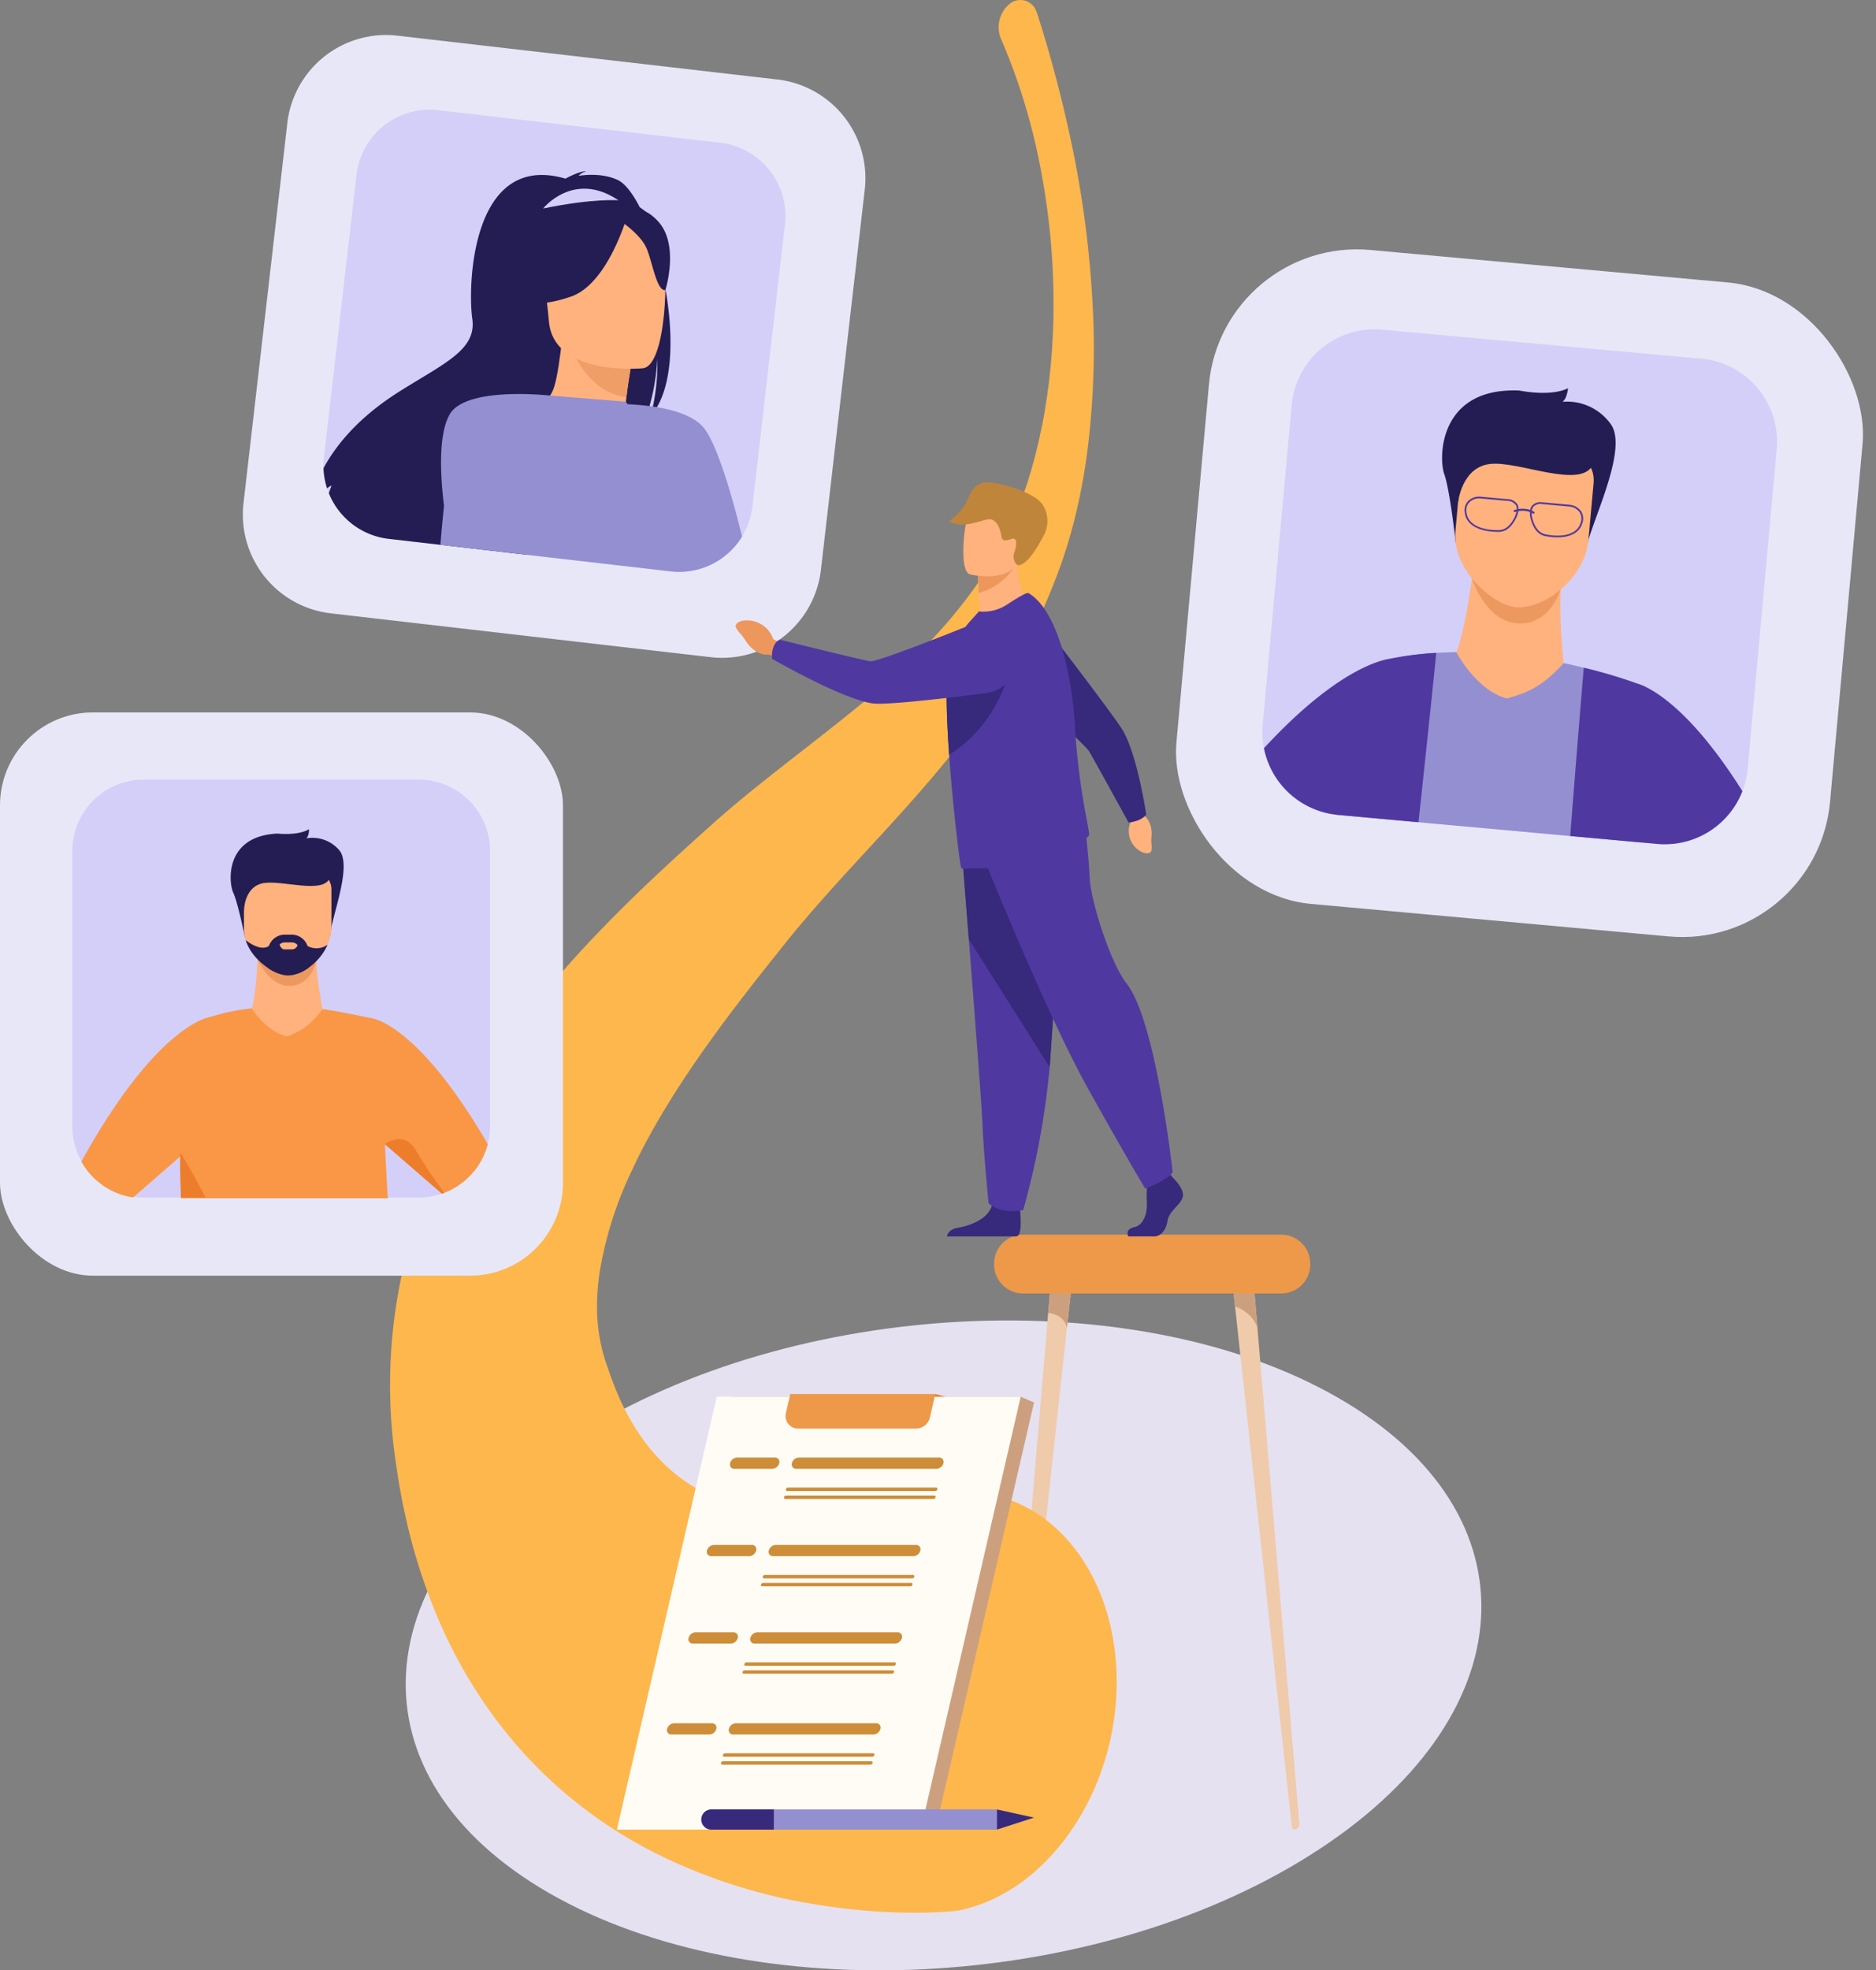 <svg xmlns="http://www.w3.org/2000/svg" width="505" height="530.136" viewBox="0 0 505 530.136">
  <rect x="0" y="0" width="505" height="530.136" fill="#808080" stroke="none"/>
  <g id="Grupo_132669" data-name="Grupo 132669" transform="translate(-180 -838.864)">
    <g id="Grupo_132414" data-name="Grupo 132414" transform="translate(37.155 746.498)">
      <g id="Grupo_131939" data-name="Grupo 131939" transform="translate(252.059 447.646)">
        <path id="Trazado_138057" data-name="Trazado 138057" d="M292.435,744.156c-54.409-31.22-51.016-86.389,7.574-123.219s150.2-41.384,204.608-10.164S555.632,697.162,497.039,734,346.844,775.376,292.435,744.156Z" transform="translate(-253.748 -590.037)" fill="#e5e1f1"/>
      </g>
      <g id="Grupo_132423" data-name="Grupo 132423" transform="translate(410.444 222.476)">
        <g id="Grupo_132419" data-name="Grupo 132419" transform="translate(0 202.085)">
          <path id="Rectángulo_43887" data-name="Rectángulo 43887" d="M7.813,0h69.48a7.814,7.814,0,0,1,7.814,7.814V8.02a7.814,7.814,0,0,1-7.814,7.814H7.813A7.813,7.813,0,0,1,0,8.021V7.813A7.813,7.813,0,0,1,7.813,0Z" fill="#ee9849"/>
          <g id="Grupo_132418" data-name="Grupo 132418" transform="translate(2.949 15.834)">
            <g id="Grupo_132415" data-name="Grupo 132415">
              <g id="Grupo_132414-2" data-name="Grupo 132414">
                <path id="Trazado_188029" data-name="Trazado 188029" d="M497.418,579.879l-1.011,9.265L481.771,723.266a.835.835,0,0,1-.765.823,1.436,1.436,0,0,1-1.257-1.675l11.608-137.347.439-5.188Z" transform="translate(-479.742 -579.879)" fill="#efcbab"/>
              </g>
              <path id="Trazado_188030" data-name="Trazado 188030" d="M502.073,579.879l-1.011,9.265c-.695-3.69-5.05-4.076-5.05-4.076l.439-5.188Z" transform="translate(-484.397 -579.879)" fill="#cca07f"/>
            </g>
            <g id="Grupo_132417" data-name="Grupo 132417" transform="translate(61.534)">
              <g id="Grupo_132416" data-name="Grupo 132416">
                <path id="Trazado_188031" data-name="Trazado 188031" d="M582.349,724.089a.835.835,0,0,1-.765-.823L566.949,589.144l-.631-5.78-.38-3.485h5.622l.439,5.188.344,4.071,11.264,133.275A1.436,1.436,0,0,1,582.349,724.089Z" transform="translate(-565.938 -579.879)" fill="#efcbab"/>
              </g>
              <path id="Trazado_188032" data-name="Trazado 188032" d="M572.343,589.139c-1.431-4.415-6.022-5.771-6.022-5.771l0,0-.38-3.485h5.622l.439,5.188Z" transform="translate(-565.938 -579.879)" fill="#cca07f"/>
            </g>
          </g>
        </g>
        <g id="Grupo_132422" data-name="Grupo 132422" transform="translate(45.464 -66.474)">
          <rect id="Rectángulo_43888" data-name="Rectángulo 43888" width="176.673" height="176.673" rx="40" transform="translate(15.989 0) rotate(5.192)" fill="#e8e7f7"/>
          <path id="Trazado_188033" data-name="Trazado 188033" d="M685.656,328.5l-7.806,85.914a22.391,22.391,0,0,1-23.26,20.367c-.365-.013-.73-.038-1.1-.072l-85.915-7.808c-.152-.014-.306-.028-.46-.05s-.295-.031-.439-.052a22.4,22.4,0,0,1-19.4-24.252l7.806-85.913a22.419,22.419,0,0,1,24.353-20.3l85.915,7.808A22.418,22.418,0,0,1,685.656,328.5Z" transform="translate(-520.441 -271.275)" fill="#d4cff9"/>
          <g id="Grupo_132421" data-name="Grupo 132421" transform="translate(27.176 40.825)">
            <path id="Trazado_188034" data-name="Trazado 188034" d="M599.1,353.3s-1.882,15.234-4.46,21.9L578.181,384.6l57.472,14.013L623.5,378.147s-2.334-20.867.554-28.245S599.1,353.3,599.1,353.3Z" transform="translate(-542.82 -304.194)" fill="#ffb27d"/>
            <path id="Trazado_188035" data-name="Trazado 188035" d="M596.057,354.321s3.6,11.51,12.3,12.055,11.567-9.091,11.567-9.091Z" transform="translate(-540.053 -303.11)" fill="#ed985f"/>
            <path id="Trazado_188036" data-name="Trazado 188036" d="M592.772,351.735s-1.531-14.246-3.1-18.661-1.483-23.468,20.282-22.476c0,0,8.223,1.733,13.038-.622,0,0-.252,2.77-1.481,3.645a14.469,14.469,0,0,1,12.935,5.941c5.275,7.051-6.576,28.981-6.576,34.4Z" transform="translate(-541.132 -309.975)" fill="#231d54"/>
            <path id="Trazado_188037" data-name="Trazado 188037" d="M608.357,366.738c-6.278-.682-17.092-10.108-16.15-20.477l1.471-16.18c.344-3.788,3.266-6.646,6.493-6.352l23.991,2.18c3.227.293,5.586,3.632,5.242,7.418l-1.388,15.265C627.028,359.465,615.558,367.52,608.357,366.738Z" transform="translate(-540.658 -307.849)" fill="#ffb27d"/>
            <path id="Trazado_188038" data-name="Trazado 188038" d="M592.81,339.124s.917-9.72,8.753-10.514,24.5,7,27.594.137-32.681-9.995-34.892-5.635S592.81,339.124,592.81,339.124Z" transform="translate(-540.575 -308.252)" fill="#231d54"/>
            <path id="Trazado_188039" data-name="Trazado 188039" d="M646.443,422.673l-81.538-7.41c-.152-.014-.306-.028-.46-.05,3.759-18.491,10.233-40.615,13.908-41.777,0,0,.418-.112,1.219-.284a.056.056,0,0,1,.021,0,80.4,80.4,0,0,1,11.7-1.489c.012,0,.029,0,.04,0q2.5-.158,5.43-.2c-.021.226,5.791,10.633,13.646,12.456,5.12-1.507,9.156-2.819,15.218-9.511,1.763.372,3.568.781,5.409,1.241,4.481,1.112,9.179,2.5,14.064,4.213.577.2,1.162.408,1.746.624h0c.233.078.462.164.694.251,0,0,.035.252.044,1.728v0C647.6,385.817,647.458,395.451,646.443,422.673Z" transform="translate(-544.946 -300.457)" fill="#948fd1"/>
            <g id="Grupo_132420" data-name="Grupo 132420" transform="translate(0 71.204)">
              <path id="Trazado_188040" data-name="Trazado 188040" d="M581.641,373.178a.362.362,0,0,0-.062.01,11.459,11.459,0,0,0-1.278.247c-.034.009-.066.014-.091.02a.278.278,0,0,1-.075.017.37.37,0,0,1-.05.013c-4.437,1.1-15.705,5.586-32.525,23.8a22.42,22.42,0,0,0,19.061,17.847c.144.021.293.039.439.052s.307.036.46.05l8.109.738,13.536,1.23c1.488-13.774,2.745-25.76,3.6-33.976.375-3.63.67-6.521.875-8.512s.313-3.081.313-3.081-.029,0-.04,0A86.15,86.15,0,0,0,581.641,373.178Z" transform="translate(-547.56 -371.635)" fill="#5038a1"/>
              <path id="Trazado_188041" data-name="Trazado 188041" d="M639.11,380.178a12.745,12.745,0,0,0-2.161-.841c-.008,0-.011,0-.015-.006a131.821,131.821,0,0,0-14.331-4.244v0c-.01.118-.219,2.6-.577,6.9v0c-.225,2.751-.512,6.246-.845,10.333-.619,7.609-1.392,17.276-2.228,28.056l15.46,1.405,7.971.724c.367.034.732.059,1.1.072a22.433,22.433,0,0,0,21.828-14.257C652.917,388.626,643.372,382.208,639.11,380.178Z" transform="translate(-536.509 -371.1)" fill="#5038a1"/>
            </g>
            <path id="Trazado_188042" data-name="Trazado 188042" d="M625.676,339.147a4.29,4.29,0,0,0-3.233-1.737l-7.065-.642a3.14,3.14,0,0,0-2.894.894,2.606,2.606,0,0,0-.506,1.133v0a6.617,6.617,0,0,0-3.141-.229h0v0a2.628,2.628,0,0,0-.293-1.261,3.131,3.131,0,0,0-2.684-1.4l-7.063-.642a4.285,4.285,0,0,0-3.492,1.126,3.633,3.633,0,0,0-.942,3.047c.442,4.064,5,4.991,7.292,5.2.708.065,1.2.06,1.294.06,2.151.192,3.775-.9,5.112-3.426a6.756,6.756,0,0,0,.731-2.119h0a6.111,6.111,0,0,1,3.118.217h0a6.789,6.789,0,0,0,.34,2.281c.86,2.728,2.261,4.094,4.41,4.292.092.017.577.111,1.285.174,2.295.209,6.941.118,8.109-3.8A3.637,3.637,0,0,0,625.676,339.147Zm-17.376.1a6.856,6.856,0,0,1-.653,1.8c-1.239,2.345-2.725,3.355-4.67,3.178l-.028,0a13.863,13.863,0,0,1-3.9-.538c-2.571-.771-3.991-2.222-4.217-4.3a3.185,3.185,0,0,1,.808-2.67,3.836,3.836,0,0,1,3.118-.987l7.061.642a2.715,2.715,0,0,1,2.319,1.159,2.146,2.146,0,0,1,.232,1.126v0a6.313,6.313,0,0,0-.642.173.279.279,0,1,0,.186.527c.006,0,.152-.051.39-.11Zm17.3,2.93c-.6,2.007-2.258,3.178-4.929,3.472a13.835,13.835,0,0,1-3.933-.174l-.029,0c-1.943-.177-3.223-1.438-4.02-3.968a6.767,6.767,0,0,1-.318-1.937h0a4.124,4.124,0,0,1,.386.221.279.279,0,0,0,.3-.468,4.922,4.922,0,0,0-.644-.346v0a2.262,2.262,0,0,1,.427-1.016,2.709,2.709,0,0,1,2.486-.723l7.066.642a3.834,3.834,0,0,1,2.888,1.534A3.184,3.184,0,0,1,625.6,342.181Z" transform="translate(-540.32 -306.064)" fill="#5038a1"/>
          </g>
        </g>
      </g>
      <path id="Trazado_139920" data-name="Trazado 139920" d="M422.084,96.117a355.185,355.185,0,0,1,9.747,37.457,282.55,282.55,0,0,1,5.07,39.481,220.148,220.148,0,0,1-1.448,41.462,159.574,159.574,0,0,1-4.311,21.2c-.518,1.758-1,3.534-1.6,5.28-.291.877-.57,1.758-.875,2.633l-.958,2.615c-.636,1.759-1.317,3.419-1.985,5.139-.714,1.672-1.408,3.375-2.169,5.021a177.381,177.381,0,0,1-22.182,35.845c-8.315,10.669-17.1,20.167-25.53,29.316-4.223,4.565-8.355,9.073-12.306,13.562-1.987,2.242-3.9,4.486-5.793,6.726-.925,1.13-1.866,2.243-2.765,3.368l-2.793,3.486c-7.766,9.715-15.192,19.287-21.887,29-3.347,4.853-6.511,9.732-9.412,14.627q-2.178,3.675-4.15,7.344t-3.663,7.35a100.631,100.631,0,0,0-8.856,27.944c-.306,2.152-.5,4.245-.6,6.285-.054,1.021-.066,2.027-.064,3.025l.023,1.479c.026.453.037.9.074,1.351a47.05,47.05,0,0,0,1.834,10.393c.252.817.512,1.638.807,2.429l1.067,3.048c.369,1.047.792,2.04,1.172,3.059.4,1,.847,1.947,1.252,2.919a62.011,62.011,0,0,0,5.79,10.176,48.441,48.441,0,0,0,6.893,7.913,43.3,43.3,0,0,0,8.011,5.885,56.655,56.655,0,0,0,19.4,6.67,85.776,85.776,0,0,0,22.913.343,98.041,98.041,0,0,0,11.961-2.059c1.97-.46,3.923-.985,5.789-1.553.926-.284,1.833-.591,2.667-.9.409-.154.819-.309,1.158-.465a4.278,4.278,0,0,0,.449-.219c.046-.032.129-.071.128-.094l.009-.022s.031-.019-.035-.016l-.274.023c25.019-5.41,46.813,15.2,48.676,46.032S426.4,600.9,401.385,606.305l-.77.126-.52.067-.863.093-1.534.129c-.984.074-1.9.121-2.81.161-1.813.078-3.551.106-5.269.115-3.427.011-6.764-.091-10.076-.291a172.1,172.1,0,0,1-19.6-2.352A147.55,147.55,0,0,1,321.6,592.1a122.428,122.428,0,0,1-35.487-25.584,125.187,125.187,0,0,1-14.76-18.69,133.143,133.143,0,0,1-11.411-21.957A155.52,155.52,0,0,1,252.362,502c-.442-2.035-.908-4.062-1.3-6.1s-.772-4.071-1.084-6.107l-.454-3.053c-.145-1.035-.3-1.963-.455-3.2-.316-2.327-.557-4.677-.754-7.04a140.892,140.892,0,0,1,.589-28.737c.14-1.2.318-2.4.49-3.6s.369-2.317.568-3.469c.412-2.3.858-4.589,1.37-6.849,1.012-4.521,2.217-8.949,3.587-13.237a162.814,162.814,0,0,1,9.869-23.962,184.328,184.328,0,0,1,12.088-20.411A256.246,256.246,0,0,1,303.7,343.469c9.2-9.62,18.522-18.239,27.64-26.447l3.568-3.2c1.224-1.1,2.447-2.138,3.668-3.2,2.441-2.073,4.869-4.113,7.292-6.053,4.84-3.921,9.62-7.608,14.292-11.266,9.348-7.3,18.343-14.343,26.618-22.08A132.309,132.309,0,0,0,408.733,245.3c.783-1.21,1.5-2.466,2.254-3.708l1.059-1.909.531-.959c.173-.319.322-.642.485-.964l.961-1.93c.314-.653.6-1.326.912-1.987.625-1.318,1.164-2.7,1.739-4.071.553-1.382,1.072-2.793,1.591-4.206.473-1.439,1.011-2.853,1.439-4.325l.677-2.2c.223-.735.417-1.481.625-2.224.422-1.483.785-2.991,1.15-4.5.383-1.508.674-3.042,1.019-4.573s.591-3.078.887-4.624c.236-1.554.495-3.108.714-4.672.194-1.564.432-3.129.592-4.7q.542-4.719.787-9.471c.09-1.583.175-3.168.211-4.753l.069-2.379v-2.378a190.761,190.761,0,0,0-3.549-37.435,165.229,165.229,0,0,0-10.614-34.583,8.123,8.123,0,0,1,2.289-9.284,4.546,4.546,0,0,1,7.249,1.945,6.638,6.638,0,0,1,.256.674Z" transform="translate(0)" fill="#fdb74d"/>
      <g id="Grupo_132425" data-name="Grupo 132425" transform="translate(142.845 284.053)">
        <rect id="Rectángulo_43889" data-name="Rectángulo 43889" width="151.544" height="151.545" rx="25" transform="translate(0)" fill="#e8e7f7"/>
        <path id="Trazado_188043" data-name="Trazado 188043" d="M440.911,415.241v74a19.2,19.2,0,0,1-12.3,17.937q-.328.131-.657.241a19.13,19.13,0,0,1-6.277,1.05h-74a18.946,18.946,0,0,1-2.871-.216,19.22,19.22,0,0,1-16.358-19.012v-74a19.229,19.229,0,0,1,19.229-19.229h74A19.229,19.229,0,0,1,440.911,415.241Z" transform="translate(-308.994 -377.939)" fill="#d4cff9"/>
        <g id="Grupo_132424" data-name="Grupo 132424" transform="translate(21.895 31.407)">
          <path id="Trazado_188044" data-name="Trazado 188044" d="M378.775,443.4s-.326,10.074-1.615,14.587l-10.206,7.119,38.415,5.749L396.207,458.2s-2.765-13.507-1.315-18.5S378.775,443.4,378.775,443.4Z" transform="translate(-331.274 -409.768)" fill="#ffb27d"/>
          <path id="Trazado_188045" data-name="Trazado 188045" d="M378.838,444.859s3.037,7.313,8.758,7.152,7.025-6.631,7.025-6.631Z" transform="translate(-331.393 -409.835)" fill="#ed985f"/>
          <path id="Trazado_188046" data-name="Trazado 188046" d="M375.349,438.585s-1.848-9.225-3.137-12.018-2.364-15.259,11.927-15.9c0,0,5.48.644,8.488-1.182,0,0,0,1.827-.751,2.471a9.5,9.5,0,0,1,8.811,3.117c3.868,4.3-2.579,19.342-2.256,22.888Z" transform="translate(-331.319 -409.481)" fill="#231d54"/>
          <path id="Trazado_188047" data-name="Trazado 188047" d="M398.681,425.85v10.065a11.9,11.9,0,0,1-1.04,4.786h0a15.281,15.281,0,0,1-5.153,6.218,9.913,9.913,0,0,1-5.581,2.031,10.81,10.81,0,0,1-5.3-2,14.97,14.97,0,0,1-5.956-7.338l-.016-.045-.038-.128a9.672,9.672,0,0,1-.464-2.919V425.85c0-2.5,1.741-4.538,3.869-4.538h15.815C396.94,421.312,398.681,423.353,398.681,425.85Z" transform="translate(-331.355 -409.599)" fill="#ffb27d"/>
          <path id="Trazado_188048" data-name="Trazado 188048" d="M408.907,460.811s-9.021-1.942-13.06-2.413c-3.566,4.736-6.125,6.007-9.382,7.3-5.247-.724-9.665-7.358-9.665-7.508a54.118,54.118,0,0,0-11.129,2.3h-.007c-.365.046-14.336,1.99-34.751,38.925a19.226,19.226,0,0,0,13.922,9.643c2.63-2.272,8.281-7.178,12.711-11.027-.048,1.242-.058,2.366-.031,3.347.076,2.644.159,5.268.219,7.9h55.7c-.108-1.333-.2-2.621-.257-3.848-.192-3.828-.369-7.325-.533-10.516,0-.028,0-.055-.007-.083l0-.1.012.011c.807.7,1.767,1.534,2.815,2.442l.637.552.564.491c.26.223.526.452.79.686q.714.621,1.447,1.256c.222.194.449.389.671.584.118.1.237.2.358.31s.274.237.411.357c.1.088.2.175.306.265.241.2.477.414.713.619.2.171.387.338.581.5.16.14.324.278.484.418.584.512,1.159,1.009,1.716,1.493.222.191.442.383.66.57s.453.393.672.581c.152.136.306.268.459.4.069.059.136.119.2.174.233.2.455.4.675.585s.445.389.653.57c.087.077.174.149.257.223s.181.156.268.23q.33-.11.657-.241a19.264,19.264,0,0,0,11.681-13.09C421.2,461.8,408.907,460.811,408.907,460.811Z" transform="translate(-330.913 -409.968)" fill="#f99746"/>
          <path id="Trazado_188049" data-name="Trazado 188049" d="M375.122,431.522s.022-6.409,5.1-7.4,16.441,3.124,18.054-1.549-21.965-4.595-23.152-1.613S375.122,431.522,375.122,431.522Z" transform="translate(-331.35 -409.575)" fill="#231d54"/>
          <path id="Trazado_188050" data-name="Trazado 188050" d="M364.6,509.485H358c-.059-2.627-.143-5.251-.219-7.9-.028-.981-.018-2.1.031-3.347.011-.278.022-.56.035-.848.062.1.178.281.331.532C359.165,499.534,361.858,504.019,364.6,509.485Z" transform="translate(-331.182 -410.361)" fill="#ed7d2b"/>
          <path id="Trazado_188051" data-name="Trazado 188051" d="M392.55,442.651v4.436a9.912,9.912,0,0,1-5.581,2.031,10.808,10.808,0,0,1-5.3-2v-4.467a4.517,4.517,0,0,1,4.5-4.5h1.876A4.517,4.517,0,0,1,392.55,442.651Z" transform="translate(-331.421 -409.768)" fill="#231d54"/>
          <path id="Trazado_188052" data-name="Trazado 188052" d="M429.465,508.157q-.328.131-.657.241c-.087-.073-.177-.15-.268-.23s-.17-.146-.257-.223c-.209-.181-.428-.372-.653-.57s-.443-.383-.675-.585c-.066-.055-.133-.115-.2-.174-.153-.132-.307-.264-.459-.4-.219-.188-.446-.383-.672-.581s-.439-.379-.66-.57c-.556-.484-1.132-.981-1.716-1.493-.16-.14-.324-.278-.484-.418-.194-.167-.385-.334-.581-.5-.236-.2-.472-.414-.713-.619-.1-.09-.206-.177-.306-.265-.137-.121-.275-.24-.411-.357s-.241-.206-.358-.31c-.223-.2-.449-.39-.671-.584q-.732-.637-1.447-1.256c-.264-.234-.53-.463-.79-.686l-.564-.491-.637-.552c-1.047-.908-2.008-1.743-2.815-2.442a.708.708,0,0,1-.055-.049s.017-.014.048-.035c.529-.372,5.344-3.553,8.385,1.824A126.927,126.927,0,0,0,429.465,508.157Z" transform="translate(-331.738 -410.324)" fill="#ed7d2b"/>
          <path id="Trazado_188053" data-name="Trazado 188053" d="M397.642,440.884c-2.128,4.845-7.093,8.313-10.734,8.249-3.5-.063-9.477-4-11.259-9.338l-.016-.045-.038-.128s3.757,3.2,6.242,1.618h10.438A5.157,5.157,0,0,0,397.642,440.884Z" transform="translate(-331.36 -409.783)" fill="#231d54"/>
          <path id="Trazado_188054" data-name="Trazado 188054" d="M388.265,442.131h-2.251c-.517,0-1.173-.844-1.173-1.36a2.476,2.476,0,0,1,1.173-.516h2.251a1.884,1.884,0,0,1,1.392.735A1.548,1.548,0,0,1,388.265,442.131Z" transform="translate(-331.453 -409.789)" fill="#ffb27d"/>
        </g>
      </g>
      <g id="Grupo_132427" data-name="Grupo 132427" transform="translate(208.218 101.78)">
        <path id="Trazado_188055" data-name="Trazado 188055" d="M385.594,364.013,283.315,352.219A26.754,26.754,0,0,1,259.8,322.575L271.6,220.3a26.753,26.753,0,0,1,29.643-23.512l102.278,11.794a26.754,26.754,0,0,1,23.513,29.643L415.237,340.5A26.755,26.755,0,0,1,385.594,364.013Z" transform="translate(-259.624 -196.606)" fill="#e8e7f7"/>
        <path id="Trazado_188056" data-name="Trazado 188056" d="M405.083,247.15l-8.755,75.9a19.721,19.721,0,0,1-2.787,8.09v0a19.908,19.908,0,0,1-9.7,8.123,19.692,19.692,0,0,1-7.372,1.361h0a19.555,19.555,0,0,1-2.13-.13l-32.177-3.711-6.362-.733L315,333.652l-2.669-.309-13.9-1.6a19.844,19.844,0,0,1-16.137-12.29c-.172-.424-.33-.851-.47-1.286a19.451,19.451,0,0,1-.96-5.439,19.944,19.944,0,0,1,.119-2.982l8.756-75.9a19.851,19.851,0,0,1,22-17.449l75.9,8.751A19.856,19.856,0,0,1,405.083,247.15Z" transform="translate(-259.154 -196.171)" fill="#d4cff9"/>
        <g id="Grupo_132426" data-name="Grupo 132426" transform="translate(21.713 36.661)">
          <path id="Trazado_188057" data-name="Trazado 188057" d="M372.938,264.307a1.292,1.292,0,0,0-.033-.179c-.243-1.387-.52-2.763-.822-4.117v0c1.689-10.852-2.477-15.49-6.081-17.843h0c-1.937-3.783-4.006-6.449-5.967-7.354-3.578-1.653-7.688-1.52-10.537-1.11a4.852,4.852,0,0,1,2.1-1.221c-1.8-.114-5.608,1.98-5.608,1.98-25.492-7.433-26.308,29.246-25.079,37.649s-7.35,11.9-19.636,19.639c-11.162,7.03-17.172,14.611-20.406,20.621a19.447,19.447,0,0,0,.96,5.439,3.836,3.836,0,0,1,1.207-.783c-.024.076-.33.9-.737,2.069a19.844,19.844,0,0,0,16.137,12.29l13.9,1.6,2.669.309,20.794,2.4c2.184-3.1,4.562-6.3,7.033-9.48a207.126,207.126,0,0,1,18.311-20.9c1.886-1.829,3.679-3.427,5.327-4.734.061-.047.122-.1.183-.143a24.065,24.065,0,0,0,1.966-4.778,58.356,58.356,0,0,0,2.119-12.793,56.582,56.582,0,0,1-1.2,12.919,22.539,22.539,0,0,1-.86,2.842,15.489,15.489,0,0,0,1.951-2.672C374.958,288.527,375.012,276.073,372.938,264.307Z" transform="translate(-280.867 -232.474)" fill="#231d54"/>
          <path id="Trazado_188058" data-name="Trazado 188058" d="M361.339,301.814c.078.046-8.391,3.274-14.212.936-5.475-2.194-8.323-9.949-8.244-9.957,2.45-.2,3.519-3.41,5.1-17.554l1.058.338,17.782,5.7s-1.074,5.679-1.709,11.073C360.579,296.882,360.358,301.211,361.339,301.814Z" transform="translate(-279.583 -231.527)" fill="#ffb27d"/>
          <path id="Trazado_188059" data-name="Trazado 188059" d="M338.714,242.391s8.2-10.346,20.269-2.2C358.983,240.189,352.307,239.606,338.714,242.391Z" transform="translate(-279.587 -232.372)" fill="#d4cff9"/>
          <path id="Trazado_188060" data-name="Trazado 188060" d="M362.689,281.273s-1.074,5.679-1.709,11.073c-10.15-1.462-14.462-11.371-16.073-16.775Z" transform="translate(-279.45 -231.52)" fill="#ef9e67"/>
          <path id="Trazado_188061" data-name="Trazado 188061" d="M365.676,285.195s-24.133,2.436-25.419-12.617-5.266-24.876,10.088-27.068,18.843,3.3,20.495,8.216S371.921,284.174,365.676,285.195Z" transform="translate(-279.584 -232.196)" fill="#ffb27d"/>
          <path id="Trazado_188062" data-name="Trazado 188062" d="M361.476,244.286s-5.129,18.219-15.064,21.687-14.569,1.117-14.569,1.117a28.858,28.858,0,0,0,7.975-17.782S355.776,236.3,361.476,244.286Z" transform="translate(-279.739 -232.27)" fill="#231d54"/>
          <path id="Trazado_188063" data-name="Trazado 188063" d="M359.348,245.838s5.274,3.527,6.8,7.259,2.735,11.578,5.013,11.116c0,0,3.974-12.425-2.2-18.744C362.413,238.769,359.348,245.838,359.348,245.838Z" transform="translate(-279.13 -232.25)" fill="#231d54"/>
          <path id="Trazado_188064" data-name="Trazado 188064" d="M382.6,300.277c-2.507-3.142-7.63-4.777-12.656-5.621-.367-.058-.73-.116-1.092-.17-.31-.043-.615-.086-.92-.126-2.12-.277-4.15-.42-5.884-.5-.259-.366-.417-.593-.463-.661a.08.08,0,0,1-.018-.021l-20.409-1.652-.216-.018a.37.37,0,0,1-.04,0c-.014,0-.029,0-.046,0-1.538-.166-22.68-2.263-26.767,5.194-2.673,4.874-2.727,14.2-1.463,24.55-.38,3.51-.7,7.081-.977,10.437l2.669.309,20.794,2.4,6.362.733,32.177,3.711a19.572,19.572,0,0,0,2.13.13h0a19.7,19.7,0,0,0,7.372-1.361,19.908,19.908,0,0,0,9.7-8.123v0C389.767,316.814,385.894,304.413,382.6,300.277Z" transform="translate(-280.186 -231.176)" fill="#948fd1"/>
        </g>
      </g>
      <g id="Grupo_132431" data-name="Grupo 132431" transform="translate(340.886 222.141)">
        <path id="Trazado_188065" data-name="Trazado 188065" d="M483.608,315.837s-5.456,6.474-12.406,3.765a21.04,21.04,0,0,1-1.516-6.28c0-.328-.006-.646-.011-.949-.038-3-.138-4.685-.138-4.685h.007c.316-.131,10.623-4.363,10.614-4.012C479.981,311.792,483.608,315.837,483.608,315.837Z" transform="translate(-404.315 -282.593)" fill="#ffb27d"/>
        <path id="Trazado_188066" data-name="Trazado 188066" d="M479.123,306.364a16.12,16.12,0,0,1-9.448,6.763c-.038-3-.138-4.685-.138-4.685h.007C469.829,308.364,479.419,305.821,479.123,306.364Z" transform="translate(-404.315 -283.347)" fill="#ed975d"/>
        <path id="Trazado_188067" data-name="Trazado 188067" d="M465.79,301.212s11.591,2.726,13.177-4.519,4.15-11.771-3.183-13.818-9.382.4-10.5,2.692S462.816,300.317,465.79,301.212Z" transform="translate(-402.727 -276.429)" fill="#ffb27d"/>
        <path id="Trazado_188068" data-name="Trazado 188068" d="M477.017,296.39c.158.1,2.652.867,7.375-8.542a8.2,8.2,0,0,0-.482-7.5c-1.728-2.823-7.856-5.044-12.948-6.009s-6.314,1.9-7.513,4.779c-1.259,3.023-4.894,5.511-4.894,5.511,4.39,2.452,9.679-1.056,11.511-.479s2.479,3.464,2.616,4.39.348,1.695,2.652.868,1.042,3.265.673,4.047C476.008,293.459,475.7,295.544,477.017,296.39Z" transform="translate(-401.173 -274.152)" fill="#bf853a"/>
        <g id="Grupo_132428" data-name="Grupo 132428" transform="translate(56.843 88.989)">
          <path id="Trazado_188069" data-name="Trazado 188069" d="M526.152,551.417h7.018c1.471,0,3.106-1.473,3.515-4.17s3.434-4.17,4.089-6.379-2.7-5.316-2.7-5.316l-.561-.72-.583-.751-5.56,1.308s-.137,1.323-.223,3.01a38.406,38.406,0,0,0-.022,3.859c.164,2.945-.825,6.114-3.439,6.688S526.152,551.417,526.152,551.417Z" transform="translate(-477.293 -437.51)" fill="#37297c"/>
          <path id="Trazado_188070" data-name="Trazado 188070" d="M457.8,554.305h18.6a1.7,1.7,0,0,0,.395-.114c1.242-.622.853-5.378.7-6.847-.029-.272-.049-.432-.049-.432s-6.541-5.232-7.442-1.226c-.029.125-.062.248-.1.368v0c-1.136,3.749-6.212,5.451-9.145,5.926C458.53,552.347,457.948,553.653,457.8,554.305Z" transform="translate(-457.8 -440.399)" fill="#37297c"/>
          <path id="Trazado_188071" data-name="Trazado 188071" d="M463.052,407.4s.994,12.4,2.162,27.3c1.587,20.241,3.5,45.1,3.684,49.814.326,8.178,1.636,21.261,1.636,21.261s3.105,3.107,9.322,1.8a214.074,214.074,0,0,0,7.121-38.435c.025-.324.049-.65.074-.977,1.472-20.115,3.761-62.473,3.761-62.473Z" transform="translate(-459.303 -400.772)" fill="#5038a1"/>
          <path id="Trazado_188072" data-name="Trazado 188072" d="M463.052,407.4s.994,12.4,2.162,27.3l21.764,34.437c.025-.324.049-.65.074-.977,1.472-20.115,3.761-62.473,3.761-62.473Z" transform="translate(-459.303 -400.772)" fill="#37297c"/>
          <path id="Trazado_188073" data-name="Trazado 188073" d="M469.407,406.9s17.908,44.892,29.683,65.989,15.454,26.984,15.454,26.984,6.746-2.7,7.359-4.538c0,0-4.5-40.729-12.388-50.657-4.456-5.61-9.69-22.445-9.935-28.333s-1.595-17.54-1.595-17.54Z" transform="translate(-461.121 -398.806)" fill="#5038a1"/>
        </g>
        <g id="Grupo_132429" data-name="Grupo 132429" transform="translate(74.645 33.961)">
          <path id="Trazado_188074" data-name="Trazado 188074" d="M526.558,398.3l.188,2.887a6.221,6.221,0,0,0,3.432,7.76s2.284.921,2.376-.857-.2-1.109-.014-3.613-.8-4.869-2.454-5.666l-1.359-1.568Z" transform="translate(-495.234 -343.33)" fill="#ffb27d"/>
          <path id="Trazado_188075" data-name="Trazado 188075" d="M516.144,378.793c-1.982.637-2.3.493-2.3.493s-9.648-17.564-10.625-19.172-20.483-19.7-20.483-19.7l5.012-18.693s22.186,28.73,24.582,32.852c3.958,6.812,6.279,22.633,6.279,22.633A5.8,5.8,0,0,1,516.144,378.793Z" transform="translate(-482.737 -321.724)" fill="#37297c"/>
        </g>
        <path id="Trazado_188076" data-name="Trazado 188076" d="M457.747,346.081c.07,3.839.293,8.154.593,12.537.019.26.037.519.056.78.193,2.715.4,5.437.64,8.09.1,1.064.2,2.116.306,3.149l.016.14c.009.386.056.806.1,1.189.978,9.94,2,17.793,2.193,17.914a1.116,1.116,0,0,0,.763.194c2.607-.327,10.385.264,16.753-1.121a48.275,48.275,0,0,0,14.9-6.18c.651-.384,2.134-1.4,2.014-2.165-.118-.837-.338-2.047-.616-3.567a192.99,192.99,0,0,1-3.2-25.027q-.166-2.974-.481-5.867a89.055,89.055,0,0,0-2.6-14.01c-2.183-7.861-5.391-13.881-9.417-16.237-.525-.295-3.355,1.506-5.954,3.174a11.477,11.477,0,0,1-7.385,1.749l-2.162,2.392a24.152,24.152,0,0,0-6.169,12.861c-.057.425-.106.877-.148,1.359A84.581,84.581,0,0,0,457.747,346.081Z" transform="translate(-400.935 -286.088)" fill="#5038a1"/>
        <path id="Trazado_188077" data-name="Trazado 188077" d="M457.747,352.955c.07,3.839.293,8.154.593,12.537.019.26.037.519.056.78,14.89-9.32,17.184-26.376,17.184-26.376a40.727,40.727,0,0,0-17.63,4.414A84.582,84.582,0,0,0,457.747,352.955Z" transform="translate(-400.935 -292.962)" fill="#37297c"/>
        <g id="Grupo_132430" data-name="Grupo 132430" transform="translate(0 37.166)">
          <path id="Trazado_188078" data-name="Trazado 188078" d="M390.989,332.628l-2.71-1.391a7.422,7.422,0,0,0-8.285-4.942s-2.66.538-1.548,2.2.925.881,2.443,3.25,3.989,3.914,6,3.639l2.269.6Z" transform="translate(-378.175 -326.214)" fill="#ed975d"/>
          <path id="Trazado_188079" data-name="Trazado 188079" d="M392.243,333.632c.768-2.076,1.961-1.941,1.961-1.941s22.14,5.517,24.126,5.754,23.841-8.533,23.841-8.533,8.6-3.861,12.631-.336c3.5,3.063,3.661,6.943,2.842,10.2a9.743,9.743,0,0,1-8.235,7.258c-8.916,1.136-26.7,3.273-30.433,2.754-8.3-1.155-27.1-12.009-27.1-12.009A6.977,6.977,0,0,1,392.243,333.632Z" transform="translate(-382.082 -326.465)" fill="#5038a1"/>
        </g>
      </g>
      <path id="Trazado_188080" data-name="Trazado 188080" d="M420.712,735.245H338.9l26.891-116.477h77.872l3.581,1.574Z" transform="translate(-26.051 -150.611)" fill="#cca07f"/>
      <path id="Trazado_188081" data-name="Trazado 188081" d="M415.188,735.245H333.372l26.891-116.477h81.816Z" transform="translate(-24.47 -150.611)" fill="#fffcf5"/>
      <g id="Grupo_132432" data-name="Grupo 132432" transform="translate(322.384 484.531)">
        <path id="Trazado_188082" data-name="Trazado 188082" d="M438.978,641.705H401.219a2.031,2.031,0,0,0-1.867,1.517,1.17,1.17,0,0,0,1.167,1.516h37.759a2.029,2.029,0,0,0,1.867-1.516A1.171,1.171,0,0,0,438.978,641.705Z" transform="translate(-365.721 -641.705)" fill="#ce8d38"/>
        <path id="Trazado_188083" data-name="Trazado 188083" d="M437.526,653.024H397.661a.621.621,0,0,0-.57.463.358.358,0,0,0,.356.464h39.866a.62.62,0,0,0,.57-.464A.358.358,0,0,0,437.526,653.024Z" transform="translate(-365.082 -644.944)" fill="#ce8d38"/>
        <path id="Trazado_188084" data-name="Trazado 188084" d="M436.836,656.015H396.97a.62.62,0,0,0-.57.464.357.357,0,0,0,.356.463h39.866a.62.62,0,0,0,.57-.463A.358.358,0,0,0,436.836,656.015Z" transform="translate(-364.884 -645.799)" fill="#ce8d38"/>
        <path id="Trazado_188085" data-name="Trazado 188085" d="M377.215,644.738h10.2a2.03,2.03,0,0,0,1.868-1.516,1.171,1.171,0,0,0-1.167-1.517h-10.2a2.031,2.031,0,0,0-1.868,1.517A1.17,1.17,0,0,0,377.215,644.738Z" transform="translate(-359.054 -641.705)" fill="#ce8d38"/>
        <path id="Trazado_188086" data-name="Trazado 188086" d="M430.266,674.64H392.507a2.031,2.031,0,0,0-1.867,1.517,1.171,1.171,0,0,0,1.166,1.517h37.759a2.032,2.032,0,0,0,1.867-1.517A1.171,1.171,0,0,0,430.266,674.64Z" transform="translate(-363.228 -651.128)" fill="#ce8d38"/>
        <path id="Trazado_188087" data-name="Trazado 188087" d="M428.814,685.959H388.949a.621.621,0,0,0-.571.463.358.358,0,0,0,.356.464H428.6a.621.621,0,0,0,.571-.464A.358.358,0,0,0,428.814,685.959Z" transform="translate(-362.589 -654.367)" fill="#ce8d38"/>
        <path id="Trazado_188088" data-name="Trazado 188088" d="M428.124,688.951H388.258a.619.619,0,0,0-.57.463.357.357,0,0,0,.356.463H427.91a.62.62,0,0,0,.57-.463A.358.358,0,0,0,428.124,688.951Z" transform="translate(-362.392 -655.223)" fill="#ce8d38"/>
        <path id="Trazado_188089" data-name="Trazado 188089" d="M368.5,677.674h10.2a2.032,2.032,0,0,0,1.868-1.517,1.171,1.171,0,0,0-1.167-1.517H369.2a2.032,2.032,0,0,0-1.868,1.517A1.171,1.171,0,0,0,368.5,677.674Z" transform="translate(-356.561 -651.128)" fill="#ce8d38"/>
        <path id="Trazado_188090" data-name="Trazado 188090" d="M423.325,707.576H385.566a2.029,2.029,0,0,0-1.867,1.517,1.17,1.17,0,0,0,1.166,1.516h37.759a2.031,2.031,0,0,0,1.867-1.516A1.171,1.171,0,0,0,423.325,707.576Z" transform="translate(-361.242 -660.552)" fill="#ce8d38"/>
        <path id="Trazado_188091" data-name="Trazado 188091" d="M421.873,718.9H382.008a.62.62,0,0,0-.57.463.358.358,0,0,0,.356.463h39.866a.622.622,0,0,0,.571-.463A.358.358,0,0,0,421.873,718.9Z" transform="translate(-360.603 -663.79)" fill="#ce8d38"/>
        <path id="Trazado_188092" data-name="Trazado 188092" d="M421.183,721.886H381.317a.621.621,0,0,0-.571.463.358.358,0,0,0,.356.463h39.866a.621.621,0,0,0,.57-.463A.358.358,0,0,0,421.183,721.886Z" transform="translate(-360.406 -664.646)" fill="#ce8d38"/>
        <path id="Trazado_188093" data-name="Trazado 188093" d="M361.562,710.609h10.2a2.029,2.029,0,0,0,1.867-1.516,1.17,1.17,0,0,0-1.166-1.517h-10.2a2.03,2.03,0,0,0-1.868,1.517A1.171,1.171,0,0,0,361.562,710.609Z" transform="translate(-354.575 -660.552)" fill="#ce8d38"/>
        <path id="Trazado_188094" data-name="Trazado 188094" d="M415.226,741.853H377.467a2.031,2.031,0,0,0-1.867,1.517,1.171,1.171,0,0,0,1.166,1.517h37.759a2.031,2.031,0,0,0,1.868-1.517A1.171,1.171,0,0,0,415.226,741.853Z" transform="translate(-358.925 -670.359)" fill="#ce8d38"/>
        <path id="Trazado_188095" data-name="Trazado 188095" d="M413.775,753.173H373.909a.62.62,0,0,0-.57.463.357.357,0,0,0,.356.463h39.866a.62.62,0,0,0,.57-.463A.357.357,0,0,0,413.775,753.173Z" transform="translate(-358.286 -673.598)" fill="#ce8d38"/>
        <path id="Trazado_188096" data-name="Trazado 188096" d="M413.084,756.164H373.219a.621.621,0,0,0-.57.463.359.359,0,0,0,.356.464h39.866a.62.62,0,0,0,.57-.464A.357.357,0,0,0,413.084,756.164Z" transform="translate(-358.089 -674.453)" fill="#ce8d38"/>
        <path id="Trazado_188097" data-name="Trazado 188097" d="M364.366,741.853h-10.2a2.031,2.031,0,0,0-1.867,1.517,1.171,1.171,0,0,0,1.167,1.517h10.2a2.029,2.029,0,0,0,1.867-1.517A1.171,1.171,0,0,0,364.366,741.853Z" transform="translate(-352.258 -670.359)" fill="#ce8d38"/>
      </g>
      <g id="Grupo_132433" data-name="Grupo 132433" transform="translate(354.302 467.441)">
        <path id="Trazado_188098" data-name="Trazado 188098" d="M432.049,627.068H400.343a3.373,3.373,0,0,1-3.287-4.132l1.194-5.171h39.035l-1.454,6.3A3.881,3.881,0,0,1,432.049,627.068Z" transform="translate(-396.969 -617.765)" fill="#ee9849"/>
        <path id="Trazado_188099" data-name="Trazado 188099" d="M453.378,617.765l2.686.716h-2.852Z" transform="translate(-413.061 -617.765)" fill="#ed7d2b"/>
      </g>
      <g id="Grupo_132435" data-name="Grupo 132435" transform="translate(331.637 579.217)">
        <g id="Grupo_132434" data-name="Grupo 132434" transform="translate(0 0)">
          <path id="Trazado_188100" data-name="Trazado 188100" d="M446.921,777.049a2.715,2.715,0,0,1-2.115,2.643,2.764,2.764,0,0,1-.594.066H367.929a2.709,2.709,0,0,1,0-5.418h76.282a2.715,2.715,0,0,1,2.709,2.709Z" transform="translate(-365.22 -774.339)" fill="#948fd1"/>
          <path id="Trazado_188101" data-name="Trazado 188101" d="M476.7,774.339l9.963,2.2-9.963,3.215Z" transform="translate(-397.116 -774.339)" fill="#37297c"/>
        </g>
        <path id="Trazado_188102" data-name="Trazado 188102" d="M384.736,774.34v5.418H367.929a2.709,2.709,0,0,1,0-5.418Z" transform="translate(-365.22 -774.339)" fill="#37297c"/>
      </g>
    </g>
  </g>
</svg>
